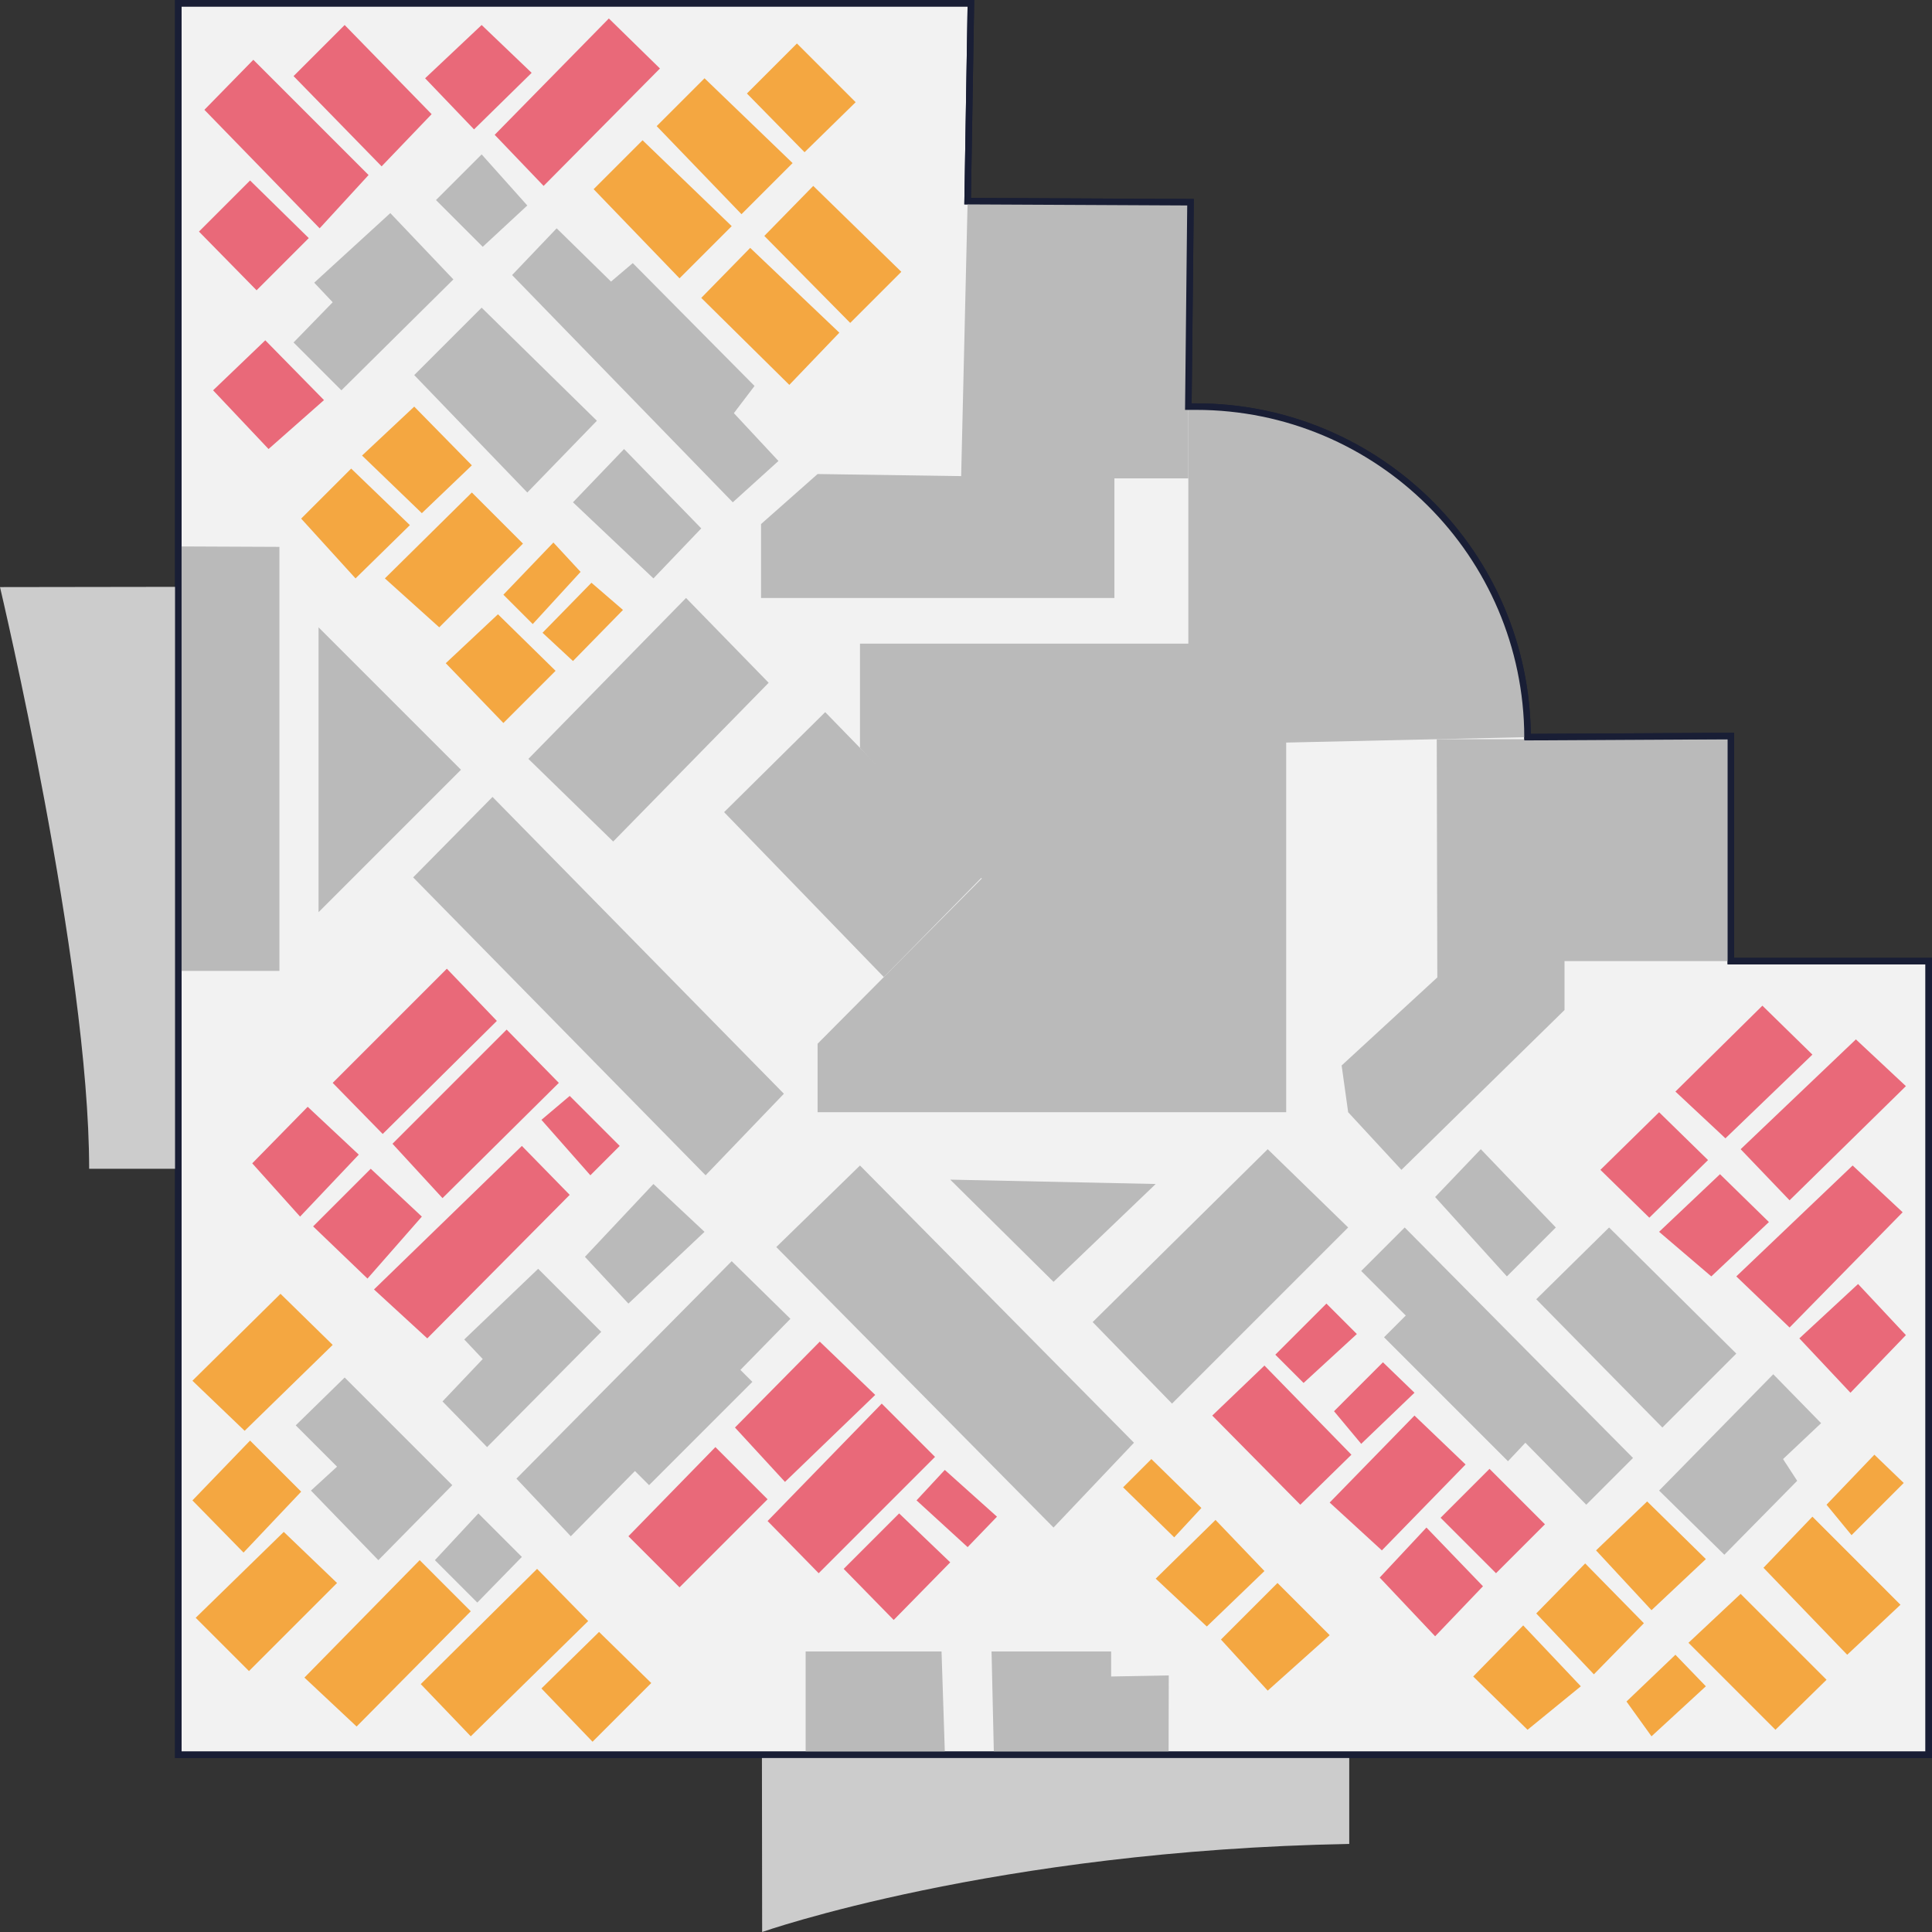 <svg xmlns="http://www.w3.org/2000/svg" viewBox="0 0 1777 1777"><rect x="0" y="0" width="1777" height="1777" fill="#333333" stroke="none"/><defs><style>.cls-1{fill:#f2f2f2;}.cls-1,.cls-7{stroke:#191e35;stroke-miterlimit:10;stroke-width:6px;}.cls-2{fill:#ccc;}.cls-3{fill:#bababa;}.cls-4{opacity:0.91;}.cls-5{fill:#e85b6d;}.cls-6{fill:#f49f2f;}.cls-7{fill:none;}</style></defs><title>floor-plan</title><g id="Layer_2" data-name="Layer 2"><g id="Layer_2-2" data-name="Layer 2"><path id="Floor" class="cls-1" d="M164,3V1614H1774V884H1592V677l-187,1h0c-.55-168.06-136.94-304-305-304h-7l2-188-205-1L893,3Z"/><g id="Stairs"><path id="Stairs-2" data-name="Stairs" class="cls-2" d="M700.8,1614l.2,163s213-75,540-81v-82Z"/><path id="Blocks" class="cls-2" d="M165,539.76,0,540s82,346,82,535h83Z"/></g><g id="Blocks-2" data-name="Blocks"><path class="cls-3" d="M1093,374V592H791v96L903,808,752,960v63h431V683l222-5h0c0-167.89-136.11-304-304-304Z"/><polygon class="cls-3" points="164 502.59 257 503 257 893 164 893 164 502.59"/><polygon class="cls-3" points="969 1405 1043 1327 791 1072 714 1147 969 1405"/><polygon class="cls-3" points="380 807 453 733 721 1006 649 1081 380 807"/><polygon class="cls-3" points="1005 1216 1078 1291 1240 1129 1166 1057 1005 1216"/><polygon class="cls-3" points="890 185 884 440 1093 440 1093 185 890 185"/><polygon class="cls-3" points="700 550 1025 550 1025 440 752 436 700 482 700 550"/><polygon class="cls-3" points="486 698 564 774 707 628 631 550 486 698"/><polygon class="cls-3" points="666 747 759 655 905 805 812.92 898.67 666 747"/><polygon class="cls-3" points="1592 884 1439 884 1439 929 1289 1076 1240 1023 1234 980 1322 899 1321.48 679.88 1592 680 1592 884"/><polygon class="cls-3" points="293 577 293 839 424 708 293 577"/><polygon class="cls-3" points="314 359 270 315 306 278 289 260 359 196 417 257 314 359"/><polygon class="cls-3" points="401 184 444 227 485 189 443 142 401 184"/><polygon class="cls-3" points="381 345 443 283 549 387 485 453 381 345"/><polygon class="cls-3" points="471 253 512 210 562 259 582 242 694 355 675 380 716 424 674 462 471 253"/><polygon class="cls-3" points="527 462 574 413 645 486 601 532 527 462"/><polygon class="cls-3" points="317 1267 272 1311 310 1349 286 1371 348 1435 416 1366 317 1267"/><polygon class="cls-3" points="400 1435 439 1474 480 1432 440 1392 400 1435"/><polygon class="cls-3" points="448 1331 407 1289 444 1250 427 1232 495 1167 553 1225 448 1331"/><polygon class="cls-3" points="475 1360 673 1160 727 1213 681 1260 692 1271 597 1366 584 1353 525 1413 475 1360"/><polygon class="cls-3" points="538 1156 578 1199 648 1133 601 1089 538 1156"/><polygon class="cls-3" points="741 1519 741 1614 869.11 1614 866 1519 741 1519"/><polygon class="cls-3" points="912 1519 914.16 1614 1074.84 1614 1075 1541 1022 1542 1022 1519 912 1519"/><polygon class="cls-3" points="1252 1169 1292 1129 1502 1341 1459 1384 1403 1327 1387 1344 1273 1230 1293 1210 1252 1169"/><polygon class="cls-3" points="1320 1101 1362 1057 1431 1129 1386 1174 1320 1101"/><polygon class="cls-3" points="1413 1195 1480 1129 1597 1245 1529 1313 1413 1195"/><polygon class="cls-3" points="1526 1371 1631 1264 1675 1309 1640 1342 1653 1362 1586 1430 1526 1371"/><polygon class="cls-3" points="874 1085 969 1179 1063 1089 874 1085"/></g><g id="Highlights" class="cls-4"><g id="Zone_1" data-name="Zone 1"><polygon class="cls-5" points="183 213 230 166 284 219 236 267 183 213"/><polygon class="cls-5" points="188 101 233 55 339 161 294 210 188 101"/><polygon class="cls-5" points="270 70 317 23 397 105 351 153 270 70"/><polygon class="cls-5" points="196 359 244 313 298 368 247 413 196 359"/><polygon class="cls-5" points="391 72 443 23 489 67 436 119 391 72"/><polygon class="cls-5" points="455 124 560 17 607 63 500 171 455 124"/></g><g id="Zone_2" data-name="Zone 2"><polygon class="cls-6" points="277 477 323 431 377 483 327 532 277 477"/><polygon class="cls-6" points="333 419 381 374 434 428 388 472 333 419"/><polygon class="cls-6" points="434 453 354 532 404 577 481 500 434 453"/><polygon class="cls-6" points="463 547 509 499 534 526 490 574 463 547"/><polygon class="cls-6" points="410 610 458 565 511 617 463 665 410 610"/><polygon class="cls-6" points="499 582 527 608 573 561 544 536 499 582"/></g><g id="Zone_3" data-name="Zone 3"><polygon class="cls-6" points="546 174 591 129 673 208 625 256 546 174"/><polygon class="cls-6" points="604 116 648 72 729 150 682 197 604 116"/><polygon class="cls-6" points="687 86 733 40 787 94 740 140 687 86"/><polygon class="cls-6" points="645 274 690 228 772 306 726 354 645 274"/><polygon class="cls-6" points="703 217 748 171 829 250 782 297 703 217"/></g><g id="Zone_5" data-name="Zone 5"><polygon class="cls-6" points="177 1270 258 1190 306 1237 225 1316 177 1270"/><polygon class="cls-6" points="177 1380 230 1325 277 1372 224 1428 177 1380"/><polygon class="cls-6" points="180 1488 229 1537 310 1456 261 1409 180 1488"/><polygon class="cls-6" points="280 1543 386 1435 433 1482 328 1588 280 1543"/><polygon class="cls-6" points="387 1549 494 1443 541 1491 433 1597 387 1549"/><polygon class="cls-6" points="498 1553 551 1501 599 1548 545 1602 498 1553"/></g><g id="Zone_4" data-name="Zone 4"><polygon class="cls-5" points="232 1070 283 1018 330 1062 276 1119 232 1070"/><polygon class="cls-5" points="306 996 411 891 457 939 352 1043 306 996"/><polygon class="cls-5" points="361 1052 466 947 514 996 407 1102 361 1052"/><polygon class="cls-5" points="341 1075 288 1128 338 1176 388 1119 341 1075"/><polygon class="cls-5" points="344 1186 480 1054 524 1099 393 1231 344 1186"/><polygon class="cls-5" points="498 1030 524 1008 570 1054 543 1081 498 1030"/></g><g id="Zone_6" data-name="Zone 6"><polygon class="cls-5" points="578 1413 658 1331 706 1379 625 1460 578 1413"/><polygon class="cls-5" points="676 1313 754 1234 805 1283 722 1363 676 1313"/><polygon class="cls-5" points="706 1399 811 1291 860 1340 753 1447 706 1399"/><polygon class="cls-5" points="776 1443 827 1392 874 1437 822 1490 776 1443"/><polygon class="cls-5" points="869 1352 843 1380 890 1423 917 1395 869 1352"/></g><g id="Zone_8" data-name="Zone 8"><polygon class="cls-6" points="1033 1368 1059 1342 1105 1387 1080 1414 1033 1368"/><polygon class="cls-6" points="1063 1452 1118 1398 1163 1445 1110 1496 1063 1452"/><polygon class="cls-6" points="1123 1508 1175 1456 1223 1504 1166 1555 1123 1508"/></g><g id="Zone_9" data-name="Zone 9"><polygon class="cls-5" points="1115 1302 1163 1256 1243 1338 1196 1384 1115 1302"/><polygon class="cls-5" points="1173 1246 1220 1199 1248 1227 1199 1272 1173 1246"/><polygon class="cls-5" points="1227 1298 1272 1253 1301 1281 1252 1328 1227 1298"/><polygon class="cls-5" points="1223 1382 1301 1302 1348 1347 1271 1426 1223 1382"/><polygon class="cls-5" points="1269 1451 1312 1405 1364 1459 1320 1505 1269 1451"/><rect class="cls-5" x="1341.18" y="1362.94" width="63.64" height="72.12" transform="translate(-587.1 1380.62) rotate(-45)"/></g><g id="Zone_10" data-name="Zone 10"><polygon class="cls-6" points="1355 1542 1401 1495 1454 1551 1405 1591 1355 1542"/><polygon class="cls-6" points="1413 1484 1458 1438 1512 1493 1466 1540 1413 1484"/><polygon class="cls-6" points="1468 1426 1515 1381 1569 1434 1519 1481 1468 1426"/><polygon class="cls-6" points="1496 1565 1541 1522 1569 1551 1519 1597 1496 1565"/><polygon class="cls-6" points="1553 1511 1601 1466 1680 1545 1633 1591 1553 1511"/><polygon class="cls-6" points="1622 1442 1667 1395 1748 1476 1699 1522 1622 1442"/><polygon class="cls-6" points="1680 1384 1724 1338 1751 1364 1703 1412 1680 1384"/></g><g id="Zone_11" data-name="Zone 11"><polygon class="cls-5" points="1655 1231 1709 1181 1753 1228 1702 1281 1655 1231"/><polygon class="cls-5" points="1597 1174 1704 1072 1750 1115 1646 1221 1597 1174"/><polygon class="cls-5" points="1574 1174 1627 1124 1582 1080 1526 1133 1574 1174"/><polygon class="cls-5" points="1646 1104 1753 999 1707 956 1601 1057 1646 1104"/><polygon class="cls-5" points="1587 1047 1667 970 1621 925 1541 1004 1587 1047"/><polygon class="cls-5" points="1571 1067 1526 1023 1472 1076 1517 1120 1571 1067"/></g></g><path id="Floor-2" data-name="Floor" class="cls-7" d="M164,3V1614H1774V884H1592V677l-187,1h0c-.55-168.06-136.94-304-305-304h-7l2-188-205-1L893,3Z"/></g></g></svg>